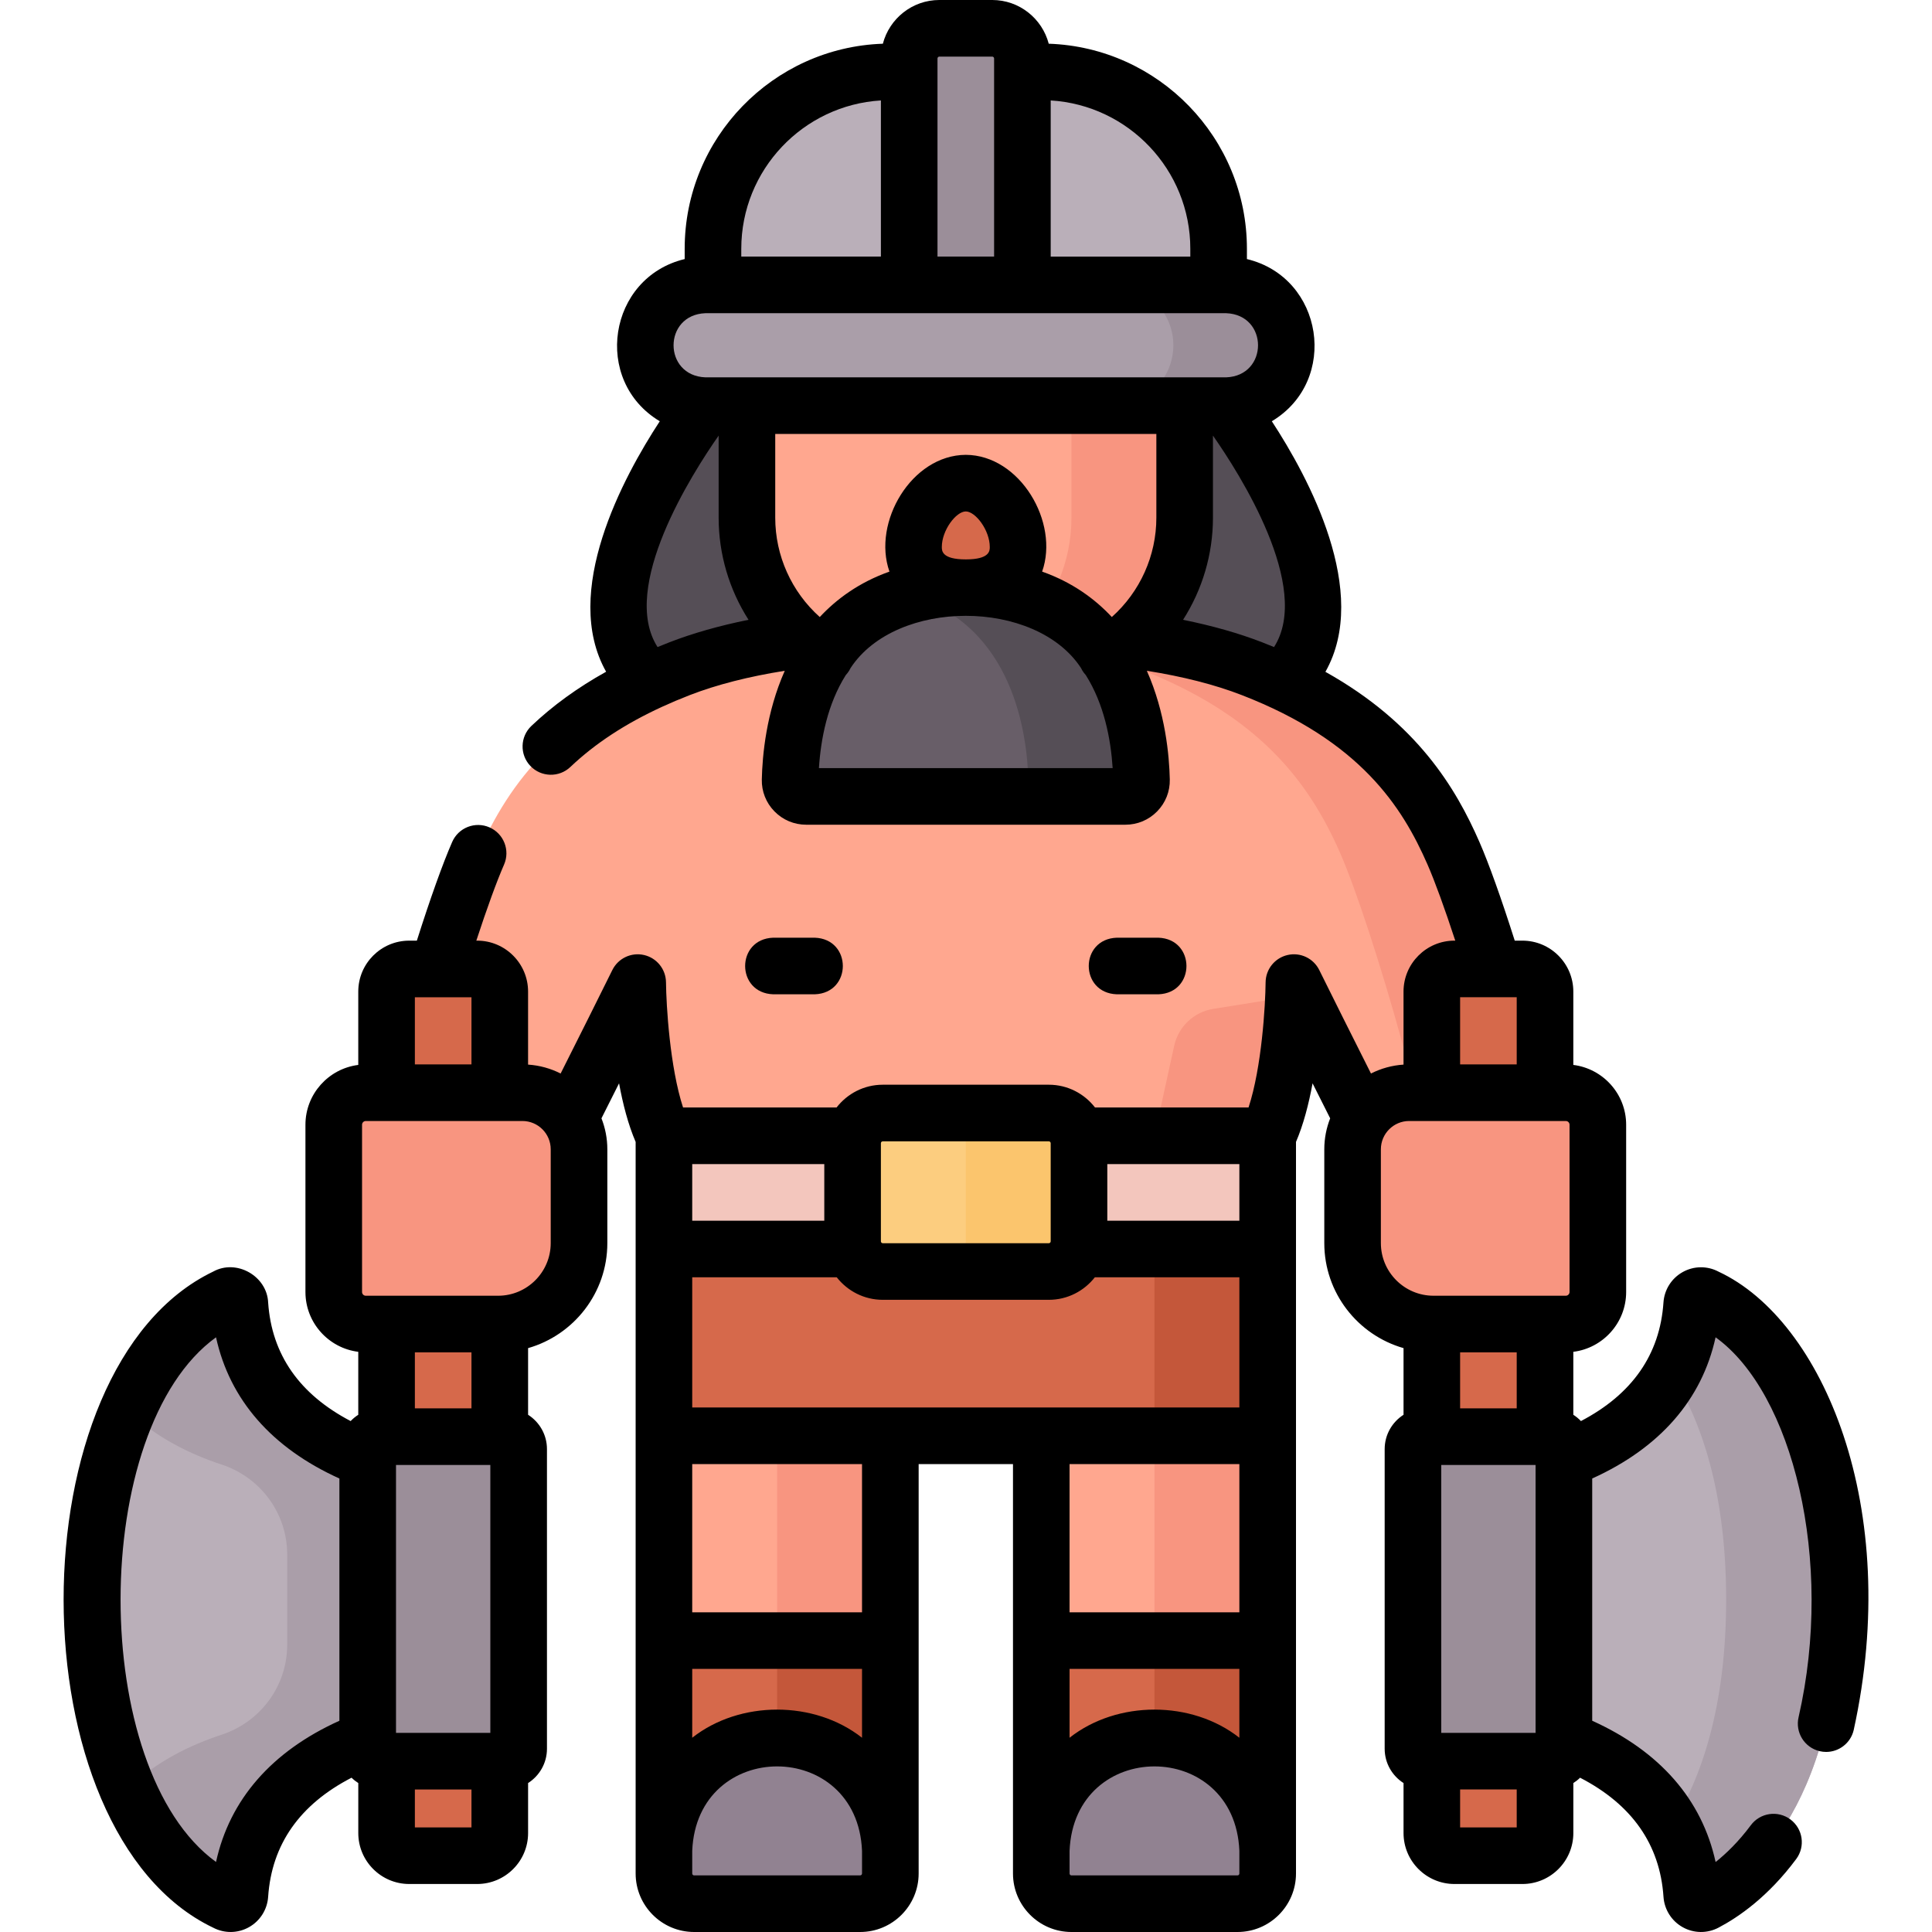 <svg xmlns="http://www.w3.org/2000/svg" version="1.1" xmlns:xlink="http://www.w3.org/1999/xlink" xmlns:svgjs="http://svgjs.com/svgjs" width="512" height="512" x="0" y="0" viewBox="0 0 512 512" style="enable-background:new 0 0 512 512" xml:space="preserve" class=""><g><g xmlns="http://www.w3.org/2000/svg"><path d="m300.466 190.91h-89.04c-90.01 0-24.48-83.41-24.48-83.41h138s65.53 83.41-24.48 83.41z" fill="#554e56" data-original="#554e56"></path><path d="m411.426 325.38-33.49 4.69s-25.27-49.86-35.04-69.67c0 0-.01 1.33-.1 3.55-.33 7.76-1.65 26.39-6.85 37.05h-160c-6.69-13.71-6.95-40.6-6.95-40.6-9.77 19.81-35.04 69.67-35.04 69.67l-33.49-4.69c-.28-18.14 17.86-80.09 26.24-99.25s21.76-36.65 53.4-48.92 75.84-9.22 75.84-9.22 44.2-3.05 75.84 9.22 45.02 29.76 53.4 48.92 26.52 81.11 26.24 99.25z" fill="#ffa78f" data-original="#ffa78f" class=""></path><path d="m342.796 263.95c-.33 7.76-1.65 26.39-6.85 37.05h-30l5.227-23.857c1.112-5.076 5.216-8.955 10.347-9.778z" fill="#f89580" data-original="#f89580" class=""></path><g><path d="m385.186 226.13c-8.38-19.16-21.76-36.65-53.4-48.92s-75.84-9.22-75.84-9.22-5.932-.408-15-.324c15.693.146 40.787 1.768 60.84 9.544 31.64 12.27 45.02 29.76 53.4 48.92s26.52 81.11 26.24 99.25l-5.477.767c1.257 2.483 1.987 3.923 1.987 3.923l33.49-4.69c.28-18.14-17.86-80.09-26.24-99.25z" fill="#f89580" data-original="#f89580" class=""></path></g><path d="m227.946 504.5h-44c-4.418 0-8-3.582-8-8v-116h60v116c0 4.418-3.581 8-8 8z" fill="#ffa78f" data-original="#ffa78f" class=""></path><path d="m205.946 380.5v116c0 4.418-3.582 8-8 8h30c4.418 0 8-3.582 8-8v-116z" fill="#f89580" data-original="#f89580" class=""></path><path d="m227.946 504.5h-44c-4.418 0-8-3.582-8-8v-61.721h60v61.721c0 4.418-3.581 8-8 8z" fill="#d6694b" data-original="#d6694b" class=""></path><path d="m205.946 434.779v61.721c0 4.418-3.582 8-8 8h30c4.418 0 8-3.582 8-8v-61.721z" fill="#c4573a" data-original="#c4573a" class=""></path><path d="m227.946 504.5h-44c-4.418 0-8-3.582-8-8v-6c0-16.569 13.431-30 30-30 16.569 0 30 13.431 30 30v6c0 4.418-3.581 8-8 8z" fill="#918291" data-original="#918291"></path><path d="m327.946 504.5h-44c-4.418 0-8-3.582-8-8v-116h60v116c0 4.418-3.581 8-8 8z" fill="#ffa78f" data-original="#ffa78f" class=""></path><path d="m305.946 380.5v116c0 4.418-3.582 8-8 8h30c4.418 0 8-3.582 8-8v-116z" fill="#f89580" data-original="#f89580" class=""></path><path d="m327.946 504.5h-44c-4.418 0-8-3.582-8-8v-61.721h60v61.721c0 4.418-3.581 8-8 8z" fill="#d6694b" data-original="#d6694b" class=""></path><path d="m305.946 434.779v61.721c0 4.418-3.582 8-8 8h30c4.418 0 8-3.582 8-8v-61.721z" fill="#c4573a" data-original="#c4573a" class=""></path><path d="m327.946 504.5h-44c-4.418 0-8-3.582-8-8v-6c0-16.569 13.431-30 30-30 16.569 0 30 13.431 30 30v6c0 4.418-3.581 8-8 8z" fill="#918291" data-original="#918291"></path><path d="m175.946 301h160v79.5h-160z" fill="#d6694b" data-original="#d6694b" class=""></path><path d="m305.946 301h30v79.5h-30z" fill="#c4573a" data-original="#c4573a" class=""></path><path d="m175.946 301h160v30h-160z" fill="#f3c6bd" data-original="#f3c6bd"></path><path d="m118.446 391.92v64s-52.025 4.22-54.867 46.23c-.122 1.802-2.014 2.902-3.612 2.064-9.571-5.023-35.521-23.847-35.521-80.294s25.95-75.271 35.521-80.294c1.598-.838 3.49.262 3.612 2.064 2.843 42.001 54.867 46.23 54.867 46.23z" fill="#baafb9" data-original="#baafb9"></path><path d="m63.579 345.69c-.122-1.802-2.014-2.902-3.612-2.064-5.837 3.063-17.758 11.28-26.177 30.011 7.401 7.362 16.841 11.82 24.932 14.48 10.329 3.396 17.385 12.937 17.385 23.809v23.985c0 10.874-7.057 20.415-17.387 23.81-8.09 2.659-17.529 7.116-24.93 14.478 8.419 18.733 20.342 26.951 26.179 30.014 1.598.838 3.49-.262 3.612-2.064 2.842-42.011 54.867-46.23 54.867-46.23v-64c-.002.001-52.026-4.228-54.869-46.229z" fill="#aa9ea9" data-original="#aa9ea9" class=""></path><path d="m393.446 391.92v64s52.025 4.22 54.867 46.23c.122 1.802 2.014 2.902 3.612 2.064 9.571-5.023 35.521-23.847 35.521-80.294s-25.95-75.271-35.521-80.294c-1.598-.838-3.49.262-3.612 2.064-2.843 42.001-54.867 46.23-54.867 46.23z" fill="#baafb9" data-original="#baafb9"></path><path d="m451.925 343.626c-1.598-.838-3.49.262-3.612 2.064-.487 7.194-2.417 13.278-5.281 18.424 7.789 12.384 14.414 31.288 14.414 59.806 0 28.516-6.625 47.421-14.413 59.804 2.863 5.146 4.793 11.232 5.28 18.426.122 1.802 2.014 2.902 3.612 2.064 9.571-5.023 35.521-23.847 35.521-80.294s-25.95-75.271-35.521-80.294z" fill="#aa9ea9" data-original="#aa9ea9" class=""></path><path d="m126.446 491.779h-18c-3.314 0-6-2.686-6-6v-223c0-3.314 2.686-6 6-6h18c3.314 0 6 2.686 6 6v223c0 3.314-2.686 6-6 6z" fill="#d6694b" data-original="#d6694b" class=""></path><path d="m385.446 491.779h18c3.314 0 6-2.686 6-6v-223c0-3.314-2.686-6-6-6h-18c-3.314 0-6 2.686-6 6v223c0 3.314 2.687 6 6 6z" fill="#d6694b" data-original="#d6694b" class=""></path><path d="m131.998 350.884h-35.06c-4.69 0-8.492-3.802-8.492-8.492v-44.322c0-4.69 3.802-8.492 8.492-8.492h41.51c8.283 0 14.998 6.715 14.998 14.998v24.859c0 11.846-9.603 21.449-21.448 21.449z" fill="#f89580" data-original="#f89580" class=""></path><path d="m379.895 350.884h35.059c4.69 0 8.492-3.802 8.492-8.492v-44.322c0-4.69-3.802-8.492-8.492-8.492h-41.51c-8.283 0-14.998 6.715-14.998 14.998v24.859c0 11.846 9.603 21.449 21.449 21.449z" fill="#f89580" data-original="#f89580" class=""></path><path d="m134.157 466.729h-33.421c-1.817 0-3.29-1.473-3.29-3.29v-79.421c0-1.817 1.473-3.29 3.29-3.29h33.421c1.817 0 3.29 1.473 3.29 3.29v79.421c-.001 1.817-1.474 3.29-3.29 3.29z" fill="#9b8e99" data-original="#9b8e99" class=""></path><path d="m377.736 466.729h33.421c1.817 0 3.29-1.473 3.29-3.29v-79.421c0-1.817-1.473-3.29-3.29-3.29h-33.421c-1.817 0-3.29 1.473-3.29 3.29v79.421c0 1.817 1.473 3.29 3.29 3.29z" fill="#9b8e99" data-original="#9b8e99" class=""></path><path d="m277.946 336.965h-44c-4.418 0-8-3.582-8-8v-26c0-4.418 3.582-8 8-8h44c4.418 0 8 3.582 8 8v26c0 4.419-3.581 8-8 8z" fill="#fccd7f" data-original="#fccd7f" class=""></path><path d="m277.946 294.965h-30c4.418 0 8 3.582 8 8v26c0 4.418-3.582 8-8 8h30c4.418 0 8-3.582 8-8v-26c0-4.418-3.581-8-8-8z" fill="#fbc56d" data-original="#fbc56d"></path><path d="m271.138 180h-30.383c-23.642 0-42.809-19.166-42.809-42.809v-26.534c0-25.768 20.889-46.657 46.657-46.657h22.685c25.768 0 46.657 20.889 46.657 46.657v26.534c.001 23.643-19.165 42.809-42.807 42.809z" fill="#ffa78f" data-original="#ffa78f" class=""></path><path d="m267.289 64h-22.685c-1.232 0-2.449.062-3.657.156 24.057 1.867 43 21.965 43 46.501v26.534c0 23.643-19.166 42.809-42.808 42.809h30c23.642 0 42.808-19.166 42.808-42.809v-26.534c-.001-25.768-20.89-46.657-46.658-46.657z" fill="#f89580" data-original="#f89580" class=""></path><path d="m269.801 144.967c0 7.652-6.203 10.778-13.854 10.778s-13.854-3.127-13.854-10.778c0-7.652 6.203-16.93 13.854-16.93s13.854 9.278 13.854 16.93z" fill="#d6694b" data-original="#d6694b" class=""></path><path d="m324.946 107.5h-138c-8.837 0-16-7.163-16-16 0-8.837 7.163-16 16-16h138c8.837 0 16 7.163 16 16 0 8.837-7.163 16-16 16z" fill="#aa9ea9" data-original="#aa9ea9" class=""></path><path d="m324.946 75.5h-30c8.837 0 16 7.163 16 16 0 8.837-7.163 16-16 16h30c8.837 0 16-7.163 16-16 0-8.837-7.163-16-16-16z" fill="#9b8e99" data-original="#9b8e99" class=""></path><path d="m322.946 75.5h-134v-9.574c0-25.897 20.994-46.891 46.891-46.891h40.218c25.897 0 46.891 20.994 46.891 46.891z" fill="#baafb9" data-original="#baafb9"></path><path d="m270.946 75.5h-30v-60c0-4.418 3.582-8 8-8h14c4.418 0 8 3.582 8 8z" fill="#9b8e99" data-original="#9b8e99" class=""></path><path d="m255.946 155.745c-41.87 0-46.281 37.95-46.561 50.981-.051 2.381 1.88 4.332 4.261 4.332h84.601c2.381 0 4.312-1.951 4.261-4.332-.281-13.031-4.692-50.981-46.562-50.981z" fill="#685e68" data-original="#685e68"></path><path d="m255.946 155.745c-5.665 0-10.624.714-15 1.948 27.967 7.885 31.319 37.766 31.561 49.034.051 2.381-1.88 4.332-4.261 4.332h30c2.381 0 4.312-1.951 4.261-4.332-.28-13.032-4.691-50.982-46.561-50.982z" fill="#554e56" data-original="#554e56"></path><g><path d="m455.411 336.989c-2.994-1.572-6.539-1.525-9.485.124-2.962 1.659-4.866 4.678-5.092 8.069-.938 13.785-8.296 24.318-21.867 31.415-.603-.634-1.281-1.194-2.021-1.667v-16.683c7.879-.986 14-7.712 14-15.854v-44.323c0-8.142-6.121-14.869-14-15.854v-19.436c0-7.444-6.056-13.5-13.5-13.5h-2.025c-3.567-11.223-6.866-20.446-9.364-26.155-6.227-14.239-16.482-31.482-40.81-45.08 11.953-21.136-4.479-51.55-14.202-66.407 17.924-10.733 13.713-38.1-6.6-42.981v-2.727c0-29.364-23.394-53.352-52.52-54.343-1.739-6.655-7.785-11.587-14.979-11.587h-14c-7.193 0-13.24 4.932-14.98 11.588-29.126.991-52.52 24.979-52.52 54.343v2.726c-20.325 4.888-24.514 32.256-6.6 42.981-9.719 14.85-26.141 45.244-14.219 66.379-7.547 4.198-14.105 8.954-19.803 14.363-3.004 2.852-3.127 7.599-.275 10.603 2.857 3.008 7.604 3.124 10.604.275 6.541-6.21 14.539-11.461 24.297-15.943.002-.001.004-.002.006-.003 2.351-1.08 4.802-2.116 7.362-3.109 7.136-2.766 15.587-4.919 25.15-6.436-4.919 11.076-5.945 22.487-6.081 28.8-.068 3.178 1.121 6.18 3.347 8.455 2.233 2.281 5.221 3.537 8.413 3.537h84.6c3.192 0 6.18-1.256 8.413-3.537 2.226-2.274 3.415-5.277 3.347-8.456-.136-6.312-1.161-17.723-6.081-28.799 9.563 1.517 18.013 3.669 25.149 6.436 31.398 12.176 42.512 29.546 49.24 44.932 1.931 4.414 4.528 11.553 7.344 20.145h-.212c-7.444 0-13.5 6.056-13.5 13.5v19.353c-3.086.204-6.002 1.033-8.626 2.361-4.96-9.862-10.27-20.453-13.697-27.408-1.534-3.116-5.005-4.773-8.394-3.998-3.387.771-5.8 3.767-5.834 7.24-.059 6.127-1.018 22.478-4.52 33.172h-40.684c-2.837-3.663-7.265-6.035-12.247-6.035h-44c-4.981 0-9.409 2.372-12.247 6.035h-40.683c-3.491-10.679-4.457-27.039-4.521-33.172-.034-3.473-2.447-6.469-5.834-7.24-3.384-.771-6.858.882-8.394 3.998-3.427 6.955-8.737 17.547-13.697 27.408-2.624-1.328-5.54-2.157-8.626-2.361v-19.353c0-7.444-6.056-13.5-13.5-13.5h-.214c2.816-8.595 5.4-15.696 7.346-20.145 1.659-3.795-.072-8.217-3.867-9.876s-8.216.071-9.877 3.867c-2.513 5.746-5.796 14.93-9.363 26.155h-2.025c-7.444 0-13.5 6.056-13.5 13.5v19.436c-7.879.986-14 7.712-14 15.854v44.322c0 8.142 6.121 14.869 14 15.854v16.683c-.74.473-1.418 1.033-2.021 1.667-13.568-7.097-20.926-17.629-21.862-31.407-.301-7.042-8.407-11.626-14.578-8.202-52.941 25.425-52.736 148.645 0 173.863 2.99 1.569 6.537 1.527 9.485-.124 2.962-1.659 4.866-4.679 5.092-8.069.943-13.878 8.378-24.458 22.103-31.547.541.534 1.142 1.006 1.785 1.417v13.251c0 7.444 6.056 13.5 13.5 13.5h18c7.444 0 13.5-6.056 13.5-13.5v-13.251c3.001-1.918 5-5.271 5-9.089v-79.421c0-3.818-1.999-7.171-5-9.089v-17.664c12.108-3.464 21-14.624 21-27.83v-24.859c0-2.896-.556-5.663-1.557-8.208 1.504-2.989 3.08-6.12 4.664-9.273 1.011 5.48 2.425 10.957 4.394 15.523v193.882c0 8.547 6.953 15.5 15.5 15.5h44c8.547 0 15.5-6.953 15.5-15.5v-108.5h25v108.5c0 8.547 6.953 15.5 15.5 15.5h44c8.547 0 15.5-6.953 15.5-15.5v-193.881c1.968-4.566 3.382-10.043 4.394-15.523 1.584 3.153 3.159 6.283 4.664 9.273-1.001 2.545-1.557 5.312-1.557 8.208v24.859c0 13.206 8.892 24.367 21 27.83v17.664c-3.001 1.918-5 5.271-5 9.089v79.421c0 3.818 1.999 7.171 5 9.089v13.251c0 7.444 6.056 13.5 13.5 13.5h18c7.444 0 13.5-6.056 13.5-13.5v-13.251c.644-.411 1.244-.883 1.785-1.417 13.724 7.089 21.159 17.668 22.102 31.538.227 3.399 2.131 6.419 5.093 8.078 2.949 1.651 6.495 1.693 9.485.124 5.291-2.776 13.161-8.186 20.601-18.193 2.472-3.324 1.78-8.022-1.544-10.494-3.325-2.472-8.023-1.78-10.493 1.544-3.211 4.319-6.483 7.482-9.326 9.751-3.618-16.565-14.78-29.345-32.702-37.443v-64.199c17.912-8.103 29.071-20.873 32.695-37.42 20.38 14.643 31.516 59.111 21.999 100.658-.951 4.032 1.546 8.071 5.577 9.022.579.137 1.158.203 1.729.202 3.398 0 6.478-2.327 7.293-5.778 12.925-58.821-8.083-108.584-35.832-121.513zm-160.767-173.469c-4.458-4.784-10.45-9.199-18.468-12.039 4.608-13.042-5.841-30.877-20.23-30.944-14.39.066-24.837 17.902-20.23 30.944-8.018 2.841-14.011 7.256-18.468 12.04-7.501-6.704-11.802-16.268-11.802-26.33v-22.191h101v22.19c0 10.06-4.299 19.622-11.802 26.33zm-45.052-18.553c0-4.463 3.788-9.43 6.354-9.43s6.355 4.967 6.355 9.43c0 .981 0 3.279-6.355 3.279-6.354 0-6.354-2.298-6.354-3.279zm65.854-79.037v2.07h-37v-41.381c20.611 1.241 37 18.394 37 39.311zm-67-50.43c0-.276.225-.5.5-.5h14c.275 0 .5.224.5.5v52.5h-15zm-52 50.43c0-20.917 16.39-38.071 37-39.311v41.381h-37zm-9.5 17.07h138c11.264.429 11.255 16.575 0 17h-138c-11.263-.429-11.255-16.575 0-17zm-9.551 87.217c-1.063.412-2.106.833-3.138 1.26-10.119-15.827 9.184-46.035 16.19-56.038v21.751c0 9.694 2.809 19.059 7.921 27.063-7.722 1.56-14.748 3.551-20.973 5.964zm39.629 33.342c.491-7.663 2.25-16.946 7.129-24.672.325-.356.63-.737.889-1.165.136-.226.259-.456.369-.689 12.093-18.455 48.992-18.437 61.067-.002.111.234.233.465.37.692.26.43.566.811.892 1.168 4.878 7.726 6.636 17.007 7.127 24.669h-77.843zm96.501-39.306c5.113-8.006 7.921-17.37 7.921-27.063v-21.751c7.008 10.007 26.309 40.214 16.189 56.039-1.028-.426-2.071-.847-3.138-1.261-6.225-2.413-13.251-4.404-20.972-5.964zm-203.579 117.825v-17.798h15v17.798zm15 76.306v14.845h-15v-14.845zm-20 100.845v-71h25v71zm-47.696 34.21c-33.792-24.486-33.669-114.708 0-139.039 3.622 16.545 14.782 29.315 32.696 37.419v64.199c-17.912 8.094-29.072 20.864-32.696 37.421zm52.696-9.159v-10.051h15v10.051zm36-154.844c0 7.691-6.257 13.949-13.948 13.949h-29.465c-.058-.005-.116-.005-.174 0h-5.421c-.547 0-.992-.445-.992-.992v-44.323c0-.547.445-.992.992-.992h5.459c.032.003.065.003.097 0h29.903c.032.003.065.003.097 0h5.954c4.135 0 7.498 3.364 7.498 7.499zm37.5 43.564v-34.5h38.305c2.84 3.624 7.244 5.965 12.195 5.965h44c4.95 0 9.355-2.341 12.195-5.965h38.305v34.5zm45 87.52c-12.639-9.944-32.363-9.942-45 0v-18.241h45zm100-137.02h-35v-15h35zm-50.5-21.035c.275 0 .5.224.5.5v26c0 .276-.225.5-.5.5h-44c-.275 0-.5-.224-.5-.5v-26c0-.276.225-.5.5-.5zm-59.5 6.035v15h-35v-15zm10 188c0 .276-.225.5-.5.5h-44c-.275 0-.5-.224-.5-.5v-6c1.24-29.857 43.772-29.834 45 0zm0-69.221h-45v-39.279h45zm100-39.279v39.279h-45v-39.279zm0 54.279v18.241c-12.639-9.944-32.363-9.942-45 0v-18.241zm0 54.221c0 .276-.225.5-.5.5h-44c-.275 0-.5-.224-.5-.5v-6c1.24-29.857 43.772-29.834 45 0zm73.5-138.116v14.845h-15v-14.845zm-20 100.845v-71h25v71zm5-177.151v-17.798h15v17.798zm-21 47.358v-24.859c0-4.135 3.363-7.499 7.498-7.499h5.954c.032.003.065.003.097 0h29.903c.032.003.065.003.097 0h5.459c.547 0 .992.445.992.992v44.322c0 .547-.445.992-.992.992h-5.421c-.058-.005-.116-.005-.174 0h-29.465c-7.691 0-13.948-6.257-13.948-13.948zm21 154.844v-10.051h15v10.051z" fill="#000000" data-original="#000000" class=""></path><path d="m215.915 263.5c9.931-.344 9.923-14.66 0-15h-11c-9.931.344-9.923 14.66 0 15z" fill="#000000" data-original="#000000" class=""></path><path d="m295.978 263.5h11c9.931-.344 9.923-14.66 0-15h-11c-9.931.344-9.924 14.66 0 15z" fill="#000000" data-original="#000000" class=""></path></g></g></g></svg>